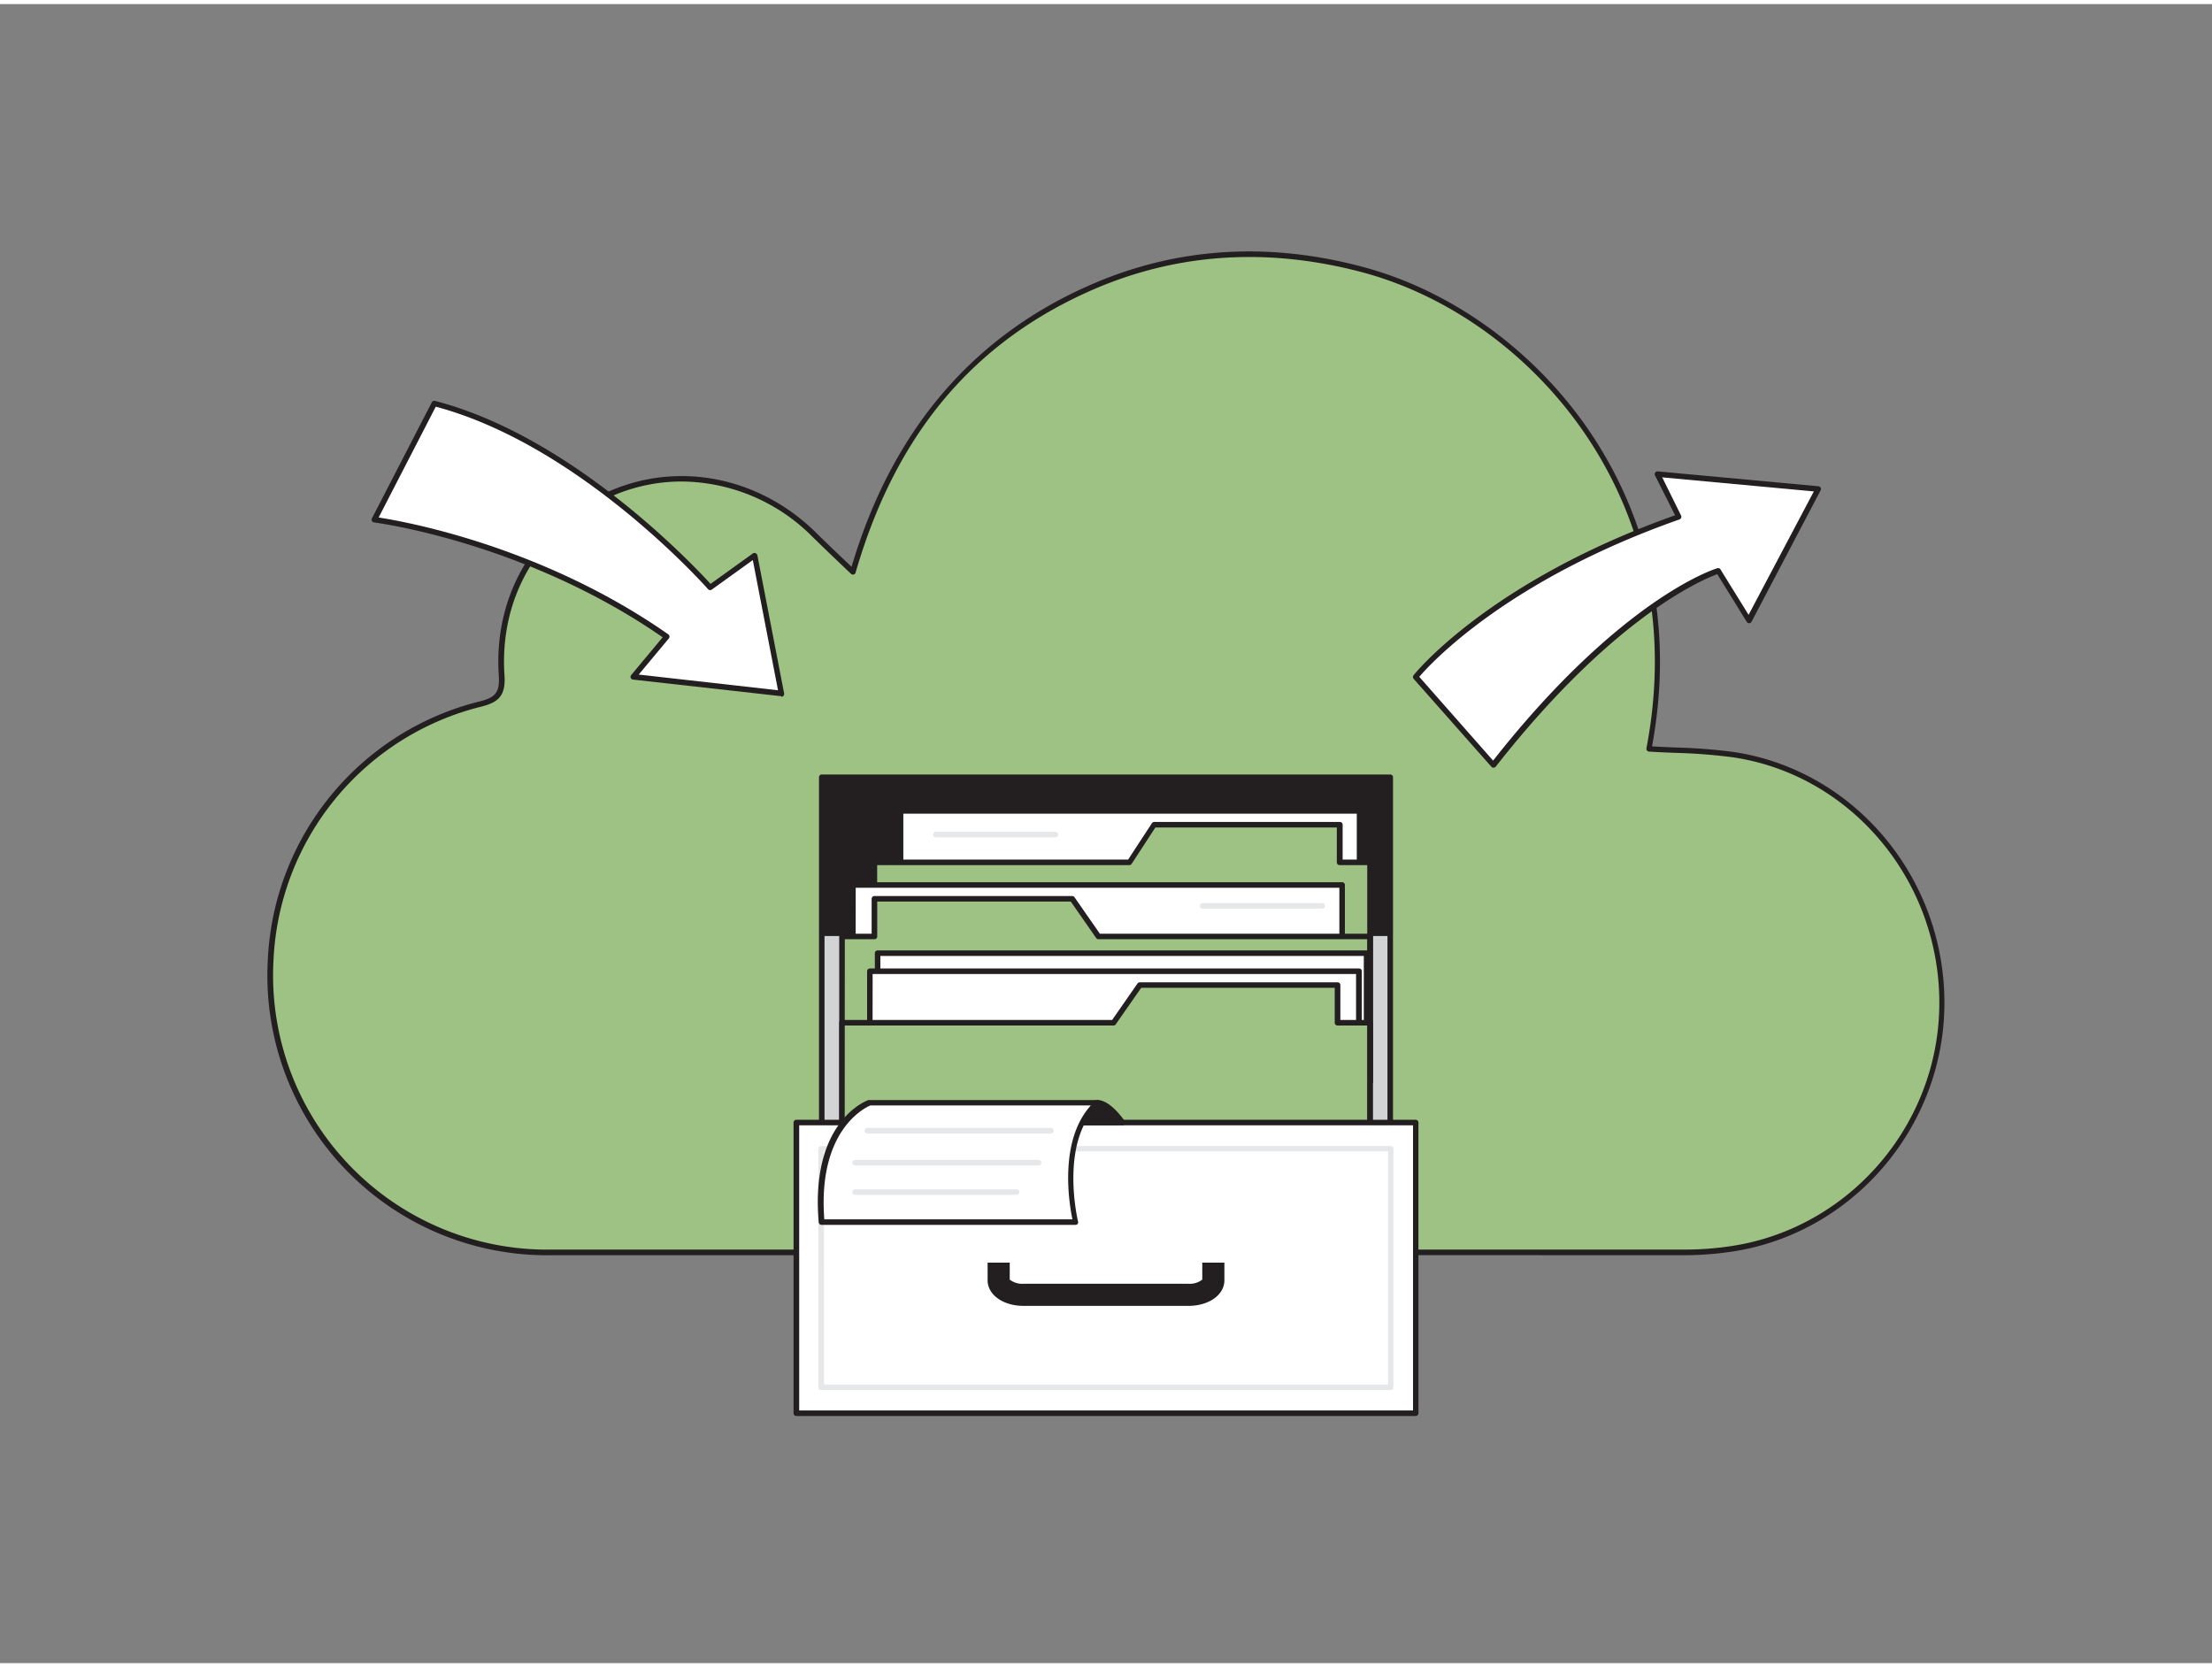 <svg xmlns="http://www.w3.org/2000/svg" viewBox="0 0 400 300" width="406" height="306" class="illustration styles_illustrationTablet__1DWOa"><rect x="0" y="0" width="400" height="300" fill="#808080" stroke="none"/><g id="_515_data_storage_flatline" data-name="#515_data_storage_flatline"><path d="M154.24,102.67c-2.63-2.53-4.79-4.54-6.88-6.62-10.09-10-24.75-13-37.2-7.42C97.27,94.4,89.69,106.89,90.7,121.41c.23,3.36-.83,4.39-3.9,5.16-21.37,5.35-37,24.6-37.87,46.22-1.13,29.6,21.22,52.91,50.9,52.93q102.48.06,205,0a57.09,57.09,0,0,0,7.84-.57c21.64-3,38.25-22,38.49-44.07.24-22.58-15.87-42.1-37.69-45.37-5-.75-10.18-.72-15.28-1,8.69-45.39-21.36-78.51-51.73-86.66-16.55-4.43-32.77-3.77-48.51,3C174.92,60.84,161.12,78.76,154.24,102.67Z" fill="#9EC184"></path><path d="M180.29,226.24l-80.46,0a50.59,50.59,0,0,1-51.4-53.45,50.54,50.54,0,0,1,38.25-46.68c2.78-.7,3.73-1.51,3.52-4.64-1-14.62,6.56-27.37,19.76-33.28,12.66-5.66,27.48-2.71,37.75,7.53,1.4,1.39,2.8,2.73,4.42,4.27l1.86,1.76c7.31-24.67,22-41.89,43.72-51.2,15.32-6.58,31.74-7.59,48.83-3,16,4.3,30.9,15.08,40.8,29.56,7.9,11.58,16.25,30.85,11.4,57.11,1.42.09,2.84.15,4.26.21a97.86,97.86,0,0,1,10.49.81c22,3.29,38.37,23,38.12,45.87-.25,22.37-17,41.53-38.92,44.55a58.16,58.16,0,0,1-7.91.58C264.56,226.22,222.61,226.24,180.29,226.24Zm-57-139.91a31.37,31.37,0,0,0-12.89,2.76c-12.81,5.72-20.15,18.1-19.17,32.29.26,3.83-1.24,4.92-4.28,5.68a49.54,49.54,0,0,0-37.49,45.75,49.6,49.6,0,0,0,50.4,52.41c69,0,139.27,0,205,0a56.12,56.12,0,0,0,7.77-.57c21.46-3,37.82-21.69,38.06-43.57.24-22.37-15.78-41.66-37.27-44.87a100.53,100.53,0,0,0-10.38-.81c-1.62-.06-3.24-.13-4.85-.23a.47.47,0,0,1-.36-.2.48.48,0,0,1-.1-.4c5-26.21-3.29-45.41-11.14-56.91-9.76-14.3-24.42-24.92-40.23-29.16C229.42,44,213.21,45,198.1,51.44,176.15,60.86,162,77.66,154.72,102.8a.51.51,0,0,1-.35.35.53.53,0,0,1-.48-.12l-2.45-2.34c-1.56-1.48-3-2.88-4.44-4.28A33.69,33.69,0,0,0,123.26,86.33Z" fill="#231f20"></path><rect x="148.6" y="168.02" width="102.8" height="55.83" fill="#d1d3d4"></rect><path d="M251.4,224.35H148.6a.5.5,0,0,1-.5-.5V168a.51.51,0,0,1,.5-.5H251.4a.51.51,0,0,1,.5.5v55.83A.5.5,0,0,1,251.4,224.35Zm-102.3-1H250.9V168.52H149.1Z" fill="#231f20"></path><rect x="148.6" y="139.81" width="102.8" height="27.92" fill="#231f20"></rect><path d="M251.4,168.23H148.6a.51.51,0,0,1-.5-.5V139.81a.5.5,0,0,1,.5-.5H251.4a.5.5,0,0,1,.5.5v27.92A.51.51,0,0,1,251.4,168.23Zm-102.3-1H250.9V140.31H149.1Z" fill="#231f20"></path><rect x="162.85" y="145.9" width="83.03" height="39.93" fill="#fff"></rect><path d="M245.88,186.33h-83a.51.51,0,0,1-.5-.5V145.9a.5.5,0,0,1,.5-.5h83a.5.5,0,0,1,.5.5v39.93A.5.5,0,0,1,245.88,186.33Zm-82.53-1h82V146.4h-82Z" fill="#231f20"></path><polygon points="242.24 155.2 242.24 148.39 208.66 148.39 204.22 155.2 158.12 155.2 158.12 194.86 247.74 194.86 247.74 155.2 242.24 155.2" fill="#9EC184"></polygon><path d="M247.74,195.36H158.12a.5.5,0,0,1-.5-.5V155.2a.5.5,0,0,1,.5-.5H204l4.3-6.58a.5.5,0,0,1,.41-.23h33.58a.5.5,0,0,1,.5.5v6.31h5a.5.5,0,0,1,.5.5v39.66A.5.5,0,0,1,247.74,195.36Zm-89.12-1h88.62V155.7h-5a.5.5,0,0,1-.5-.5v-6.31H208.93l-4.3,6.59a.49.49,0,0,1-.41.22h-45.6Z" fill="#231f20"></path><rect x="154.24" y="159.29" width="88.46" height="39.93" transform="translate(396.93 358.51) rotate(-180)" fill="#fff"></rect><path d="M242.7,199.72H154.24a.5.5,0,0,1-.5-.5V159.29a.5.5,0,0,1,.5-.5H242.7a.5.5,0,0,1,.5.5v39.93A.5.5,0,0,1,242.7,199.72Zm-88-1H242.2V159.79H154.74Z" fill="#231f20"></path><polygon points="158.12 168.6 158.12 161.79 193.89 161.79 198.63 168.6 247.74 168.6 247.74 208.25 152.26 208.25 152.26 168.6 158.12 168.6" fill="#9EC184"></polygon><path d="M247.74,208.75H152.26a.5.5,0,0,1-.5-.5V168.6a.5.5,0,0,1,.5-.5h5.36v-6.31a.5.5,0,0,1,.5-.5h35.77a.49.49,0,0,1,.41.21l4.59,6.6h48.85a.5.5,0,0,1,.5.5v39.65A.5.5,0,0,1,247.74,208.75Zm-95-1h94.48V169.1H198.63a.49.49,0,0,1-.41-.22l-4.59-6.59h-35v6.31a.5.5,0,0,1-.5.5h-5.36Z" fill="#231f20"></path><rect x="158.7" y="171.62" width="88.46" height="39.93" fill="#fff"></rect><path d="M247.16,212.06H158.7a.5.5,0,0,1-.5-.5V171.62a.5.5,0,0,1,.5-.5h88.46a.5.5,0,0,1,.5.5v39.94A.5.5,0,0,1,247.16,212.06Zm-88-1h87.46V172.12H159.2Z" fill="#231f20"></path><rect x="157.3" y="174.89" width="88.46" height="39.93" fill="#fff"></rect><path d="M245.76,215.32H157.3a.5.5,0,0,1-.5-.5V174.89a.5.5,0,0,1,.5-.5h88.46a.5.5,0,0,1,.5.5v39.93A.5.5,0,0,1,245.76,215.32Zm-88-1h87.46V175.39H157.8Z" fill="#231f20"></path><polygon points="241.88 184.2 241.88 177.39 206.11 177.39 201.37 184.2 152.26 184.2 152.26 223.85 247.74 223.85 247.74 184.2 241.88 184.2" fill="#9EC184"></polygon><path d="M247.74,224.35H152.26a.5.5,0,0,1-.5-.5V184.2a.5.5,0,0,1,.5-.5h48.85l4.59-6.6a.49.49,0,0,1,.41-.21h35.77a.5.5,0,0,1,.5.5v6.31h5.36a.5.5,0,0,1,.5.5v39.65A.5.5,0,0,1,247.74,224.35Zm-95-1h94.48V184.7h-5.36a.5.5,0,0,1-.5-.5v-6.31h-35l-4.59,6.59a.49.49,0,0,1-.41.22H152.76Z" fill="#231f20"></path><rect x="144.01" y="202.25" width="111.98" height="52.56" fill="#fff"></rect><path d="M256,255.31H144a.5.5,0,0,1-.5-.5V202.25a.5.5,0,0,1,.5-.5H256a.5.5,0,0,1,.5.5v52.56A.5.5,0,0,1,256,255.31Zm-111.48-1h111V202.75h-111Z" fill="#231f20"></path><path d="M251.48,250.62h-103a.5.5,0,0,1-.5-.5V207a.5.5,0,0,1,.5-.5h103a.5.5,0,0,1,.5.5v43.17A.5.5,0,0,1,251.48,250.62Zm-102.46-1H251V207.45H149Z" fill="#e6e7e8"></path><path d="M214.89,235.4H185.11c-3.72,0-6.52-2-6.52-4.63v-3.19h4v3.07a3.68,3.68,0,0,0,2.52.75h29.78a3.68,3.68,0,0,0,2.52-.75v-3.07h4v3.19C221.41,233.41,218.61,235.4,214.89,235.4Z" fill="#231f20"></path><path d="M198.47,198.65s1.72-.28,4.46,3.6H187.81S193.17,200.37,198.47,198.65Z" fill="#231f20"></path><path d="M202.93,202.75H187.81a.5.5,0,0,1-.5-.41.51.51,0,0,1,.33-.56c.06,0,5.43-1.9,10.67-3.61l.08,0c.2,0,2.11-.21,5,3.81a.49.49,0,0,1,0,.52A.48.48,0,0,1,202.93,202.75Zm-12.15-1h11.16c-1.93-2.45-3.17-2.6-3.38-2.61C195.7,200.07,192.82,201.05,190.78,201.75Z" fill="#231f20"></path><path d="M198.47,198.65H157.3s-10.26,3.6-8.7,21.6h46S190.92,205.49,198.47,198.65Z" fill="#fff"></path><path d="M194.55,220.75h-46a.51.51,0,0,1-.5-.46c-1.57-18.17,8.6-22,9-22.11a.45.45,0,0,1,.16,0h41.17a.5.5,0,0,1,.33.87c-7.24,6.56-3.8,21-3.76,21.11a.51.51,0,0,1-.09.43A.51.51,0,0,1,194.55,220.75Zm-45.49-1h44.87c-.59-2.81-2.5-14.16,3.33-20.6H157.4C156.51,199.52,147.83,203.57,149.06,219.75Z" fill="#231f20"></path><path d="M183.83,215.32H154.62a.5.5,0,0,1-.5-.5.51.51,0,0,1,.5-.5h29.21a.5.5,0,0,1,.5.5A.5.5,0,0,1,183.83,215.32Z" fill="#e6e7e8"></path><path d="M187.81,210H154.62a.51.51,0,0,1-.5-.5.5.5,0,0,1,.5-.5h33.19a.5.5,0,0,1,.5.5A.51.51,0,0,1,187.81,210Z" fill="#e6e7e8"></path><path d="M190.05,204.23H156.86a.5.5,0,0,1,0-1h33.19a.5.5,0,0,1,0,1Z" fill="#e6e7e8"></path><path d="M239.11,163.57H217.48a.5.5,0,0,1-.5-.5.5.5,0,0,1,.5-.5h21.63a.5.5,0,0,1,.5.5A.51.51,0,0,1,239.11,163.57Z" fill="#e6e7e8"></path><path d="M190.86,150.67H169.23a.5.5,0,0,1,0-1h21.63a.5.5,0,0,1,0,1Z" fill="#e6e7e8"></path><path d="M67.7,93.24a130.44,130.44,0,0,1,52.86,21.14l-6,7.25,26.79,3-4.84-25-8.05,5.79s-23-26.33-49.88-33.28Z" fill="#fff"></path><path d="M141.31,125.15h-.06l-26.79-3a.48.48,0,0,1-.4-.31.5.5,0,0,1,.08-.51l5.69-6.83C94.93,97.24,67.91,93.77,67.64,93.73a.5.5,0,0,1-.39-.72L78.09,72a.5.5,0,0,1,.57-.25c25,6.48,47,30,49.83,33.09l7.69-5.53a.49.49,0,0,1,.48,0,.5.5,0,0,1,.3.36l4.84,25a.51.51,0,0,1-.49.59Zm-25.81-3.91,25.19,2.84-4.56-23.54-7.42,5.34a.51.51,0,0,1-.67-.08c-.23-.26-23-26-49.24-33L68.47,92.84c4.47.68,29.4,5.06,52.38,21.13a.54.54,0,0,1,.21.34.5.5,0,0,1-.11.39Z" fill="#231f20"></path><path d="M256,121.66s13.17-16.85,47.6-28.94L299.7,85l29.07,2.69-12.49,23.76-5.54-9s-17.12,5-40.68,35.09Z" fill="#fff"></path><path d="M270.06,138.08a.48.48,0,0,1-.37-.17L255.62,122a.5.5,0,0,1,0-.64c.13-.17,13.51-16.94,47.29-28.92l-3.63-7.21a.5.5,0,0,1,.49-.73l29.06,2.69a.53.53,0,0,1,.4.26.49.49,0,0,1,0,.47l-12.49,23.76a.48.48,0,0,1-.42.27.47.47,0,0,1-.45-.24l-5.33-8.62c-2.57.93-18.75,7.61-40.06,34.8a.58.58,0,0,1-.38.19Zm-13.41-16.43L270,136.8c12-15.28,22.36-23.9,28.91-28.45,7.21-5,11.47-6.29,11.65-6.34a.48.48,0,0,1,.56.22l5.08,8.21L328,88.12l-27.42-2.54L304,92.5a.53.53,0,0,1,0,.41.52.52,0,0,1-.3.28C272.47,104.17,258.67,119.28,256.65,121.65Z" fill="#231f20"></path></g></svg>